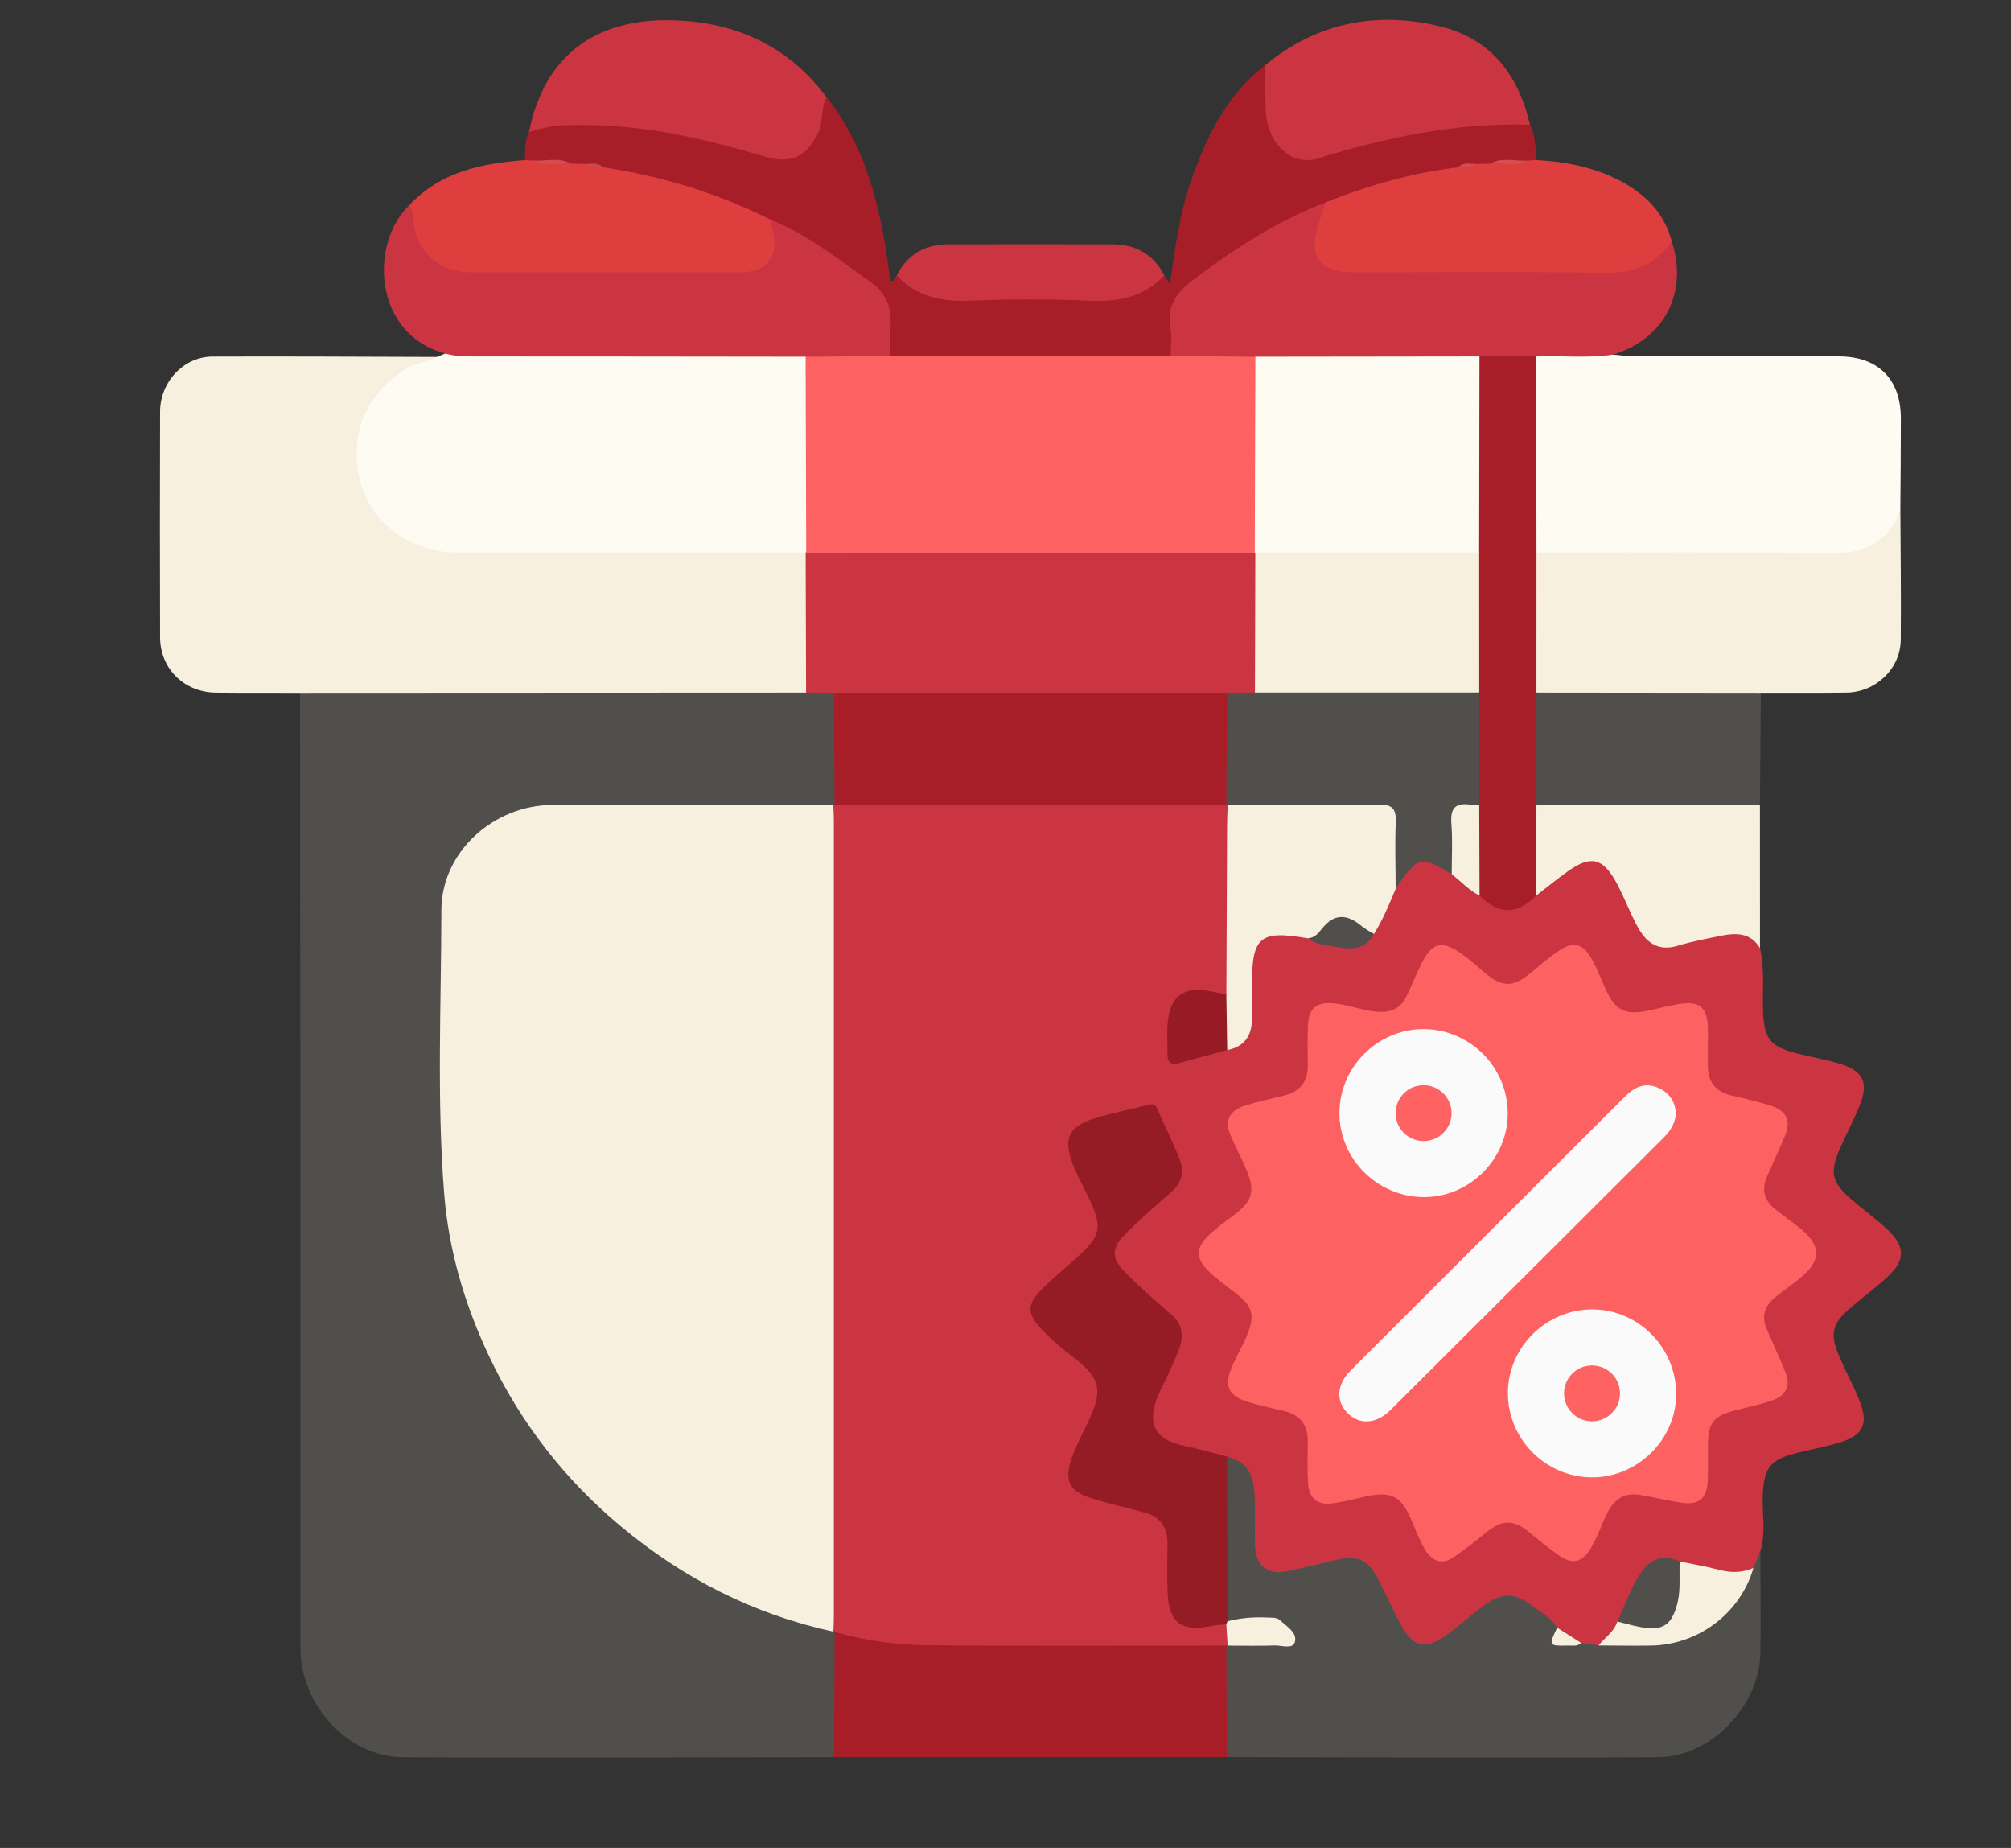 <?xml version="1.0" encoding="utf-8"?>
<!-- Generator: Adobe Illustrator 25.0.0, SVG Export Plug-In . SVG Version: 6.00 Build 0)  -->
<svg version="1.1" id="Capa_1" xmlns="http://www.w3.org/2000/svg" xmlns:xlink="http://www.w3.org/1999/xlink" x="0px" y="0px"
	 viewBox="0 0 429.56 394.67" style="enable-background:new 0 0 429.56 394.67;" xml:space="preserve">
<rect x="0" y="0" width="429.56" height="394.67" fill="#333333" stroke="none"/>
<style type="text/css">
	.st0{fill:#CA3541;}
	.st1{fill:#514F4C;}
	.st2{fill:#F8F0DF;}
	.st3{fill:#FEFBF3;}
	.st4{fill:#A71E29;}
	.st5{fill:#DF3E3E;}
	.st6{fill:#FE6161;}
	.st7{fill:#951B25;}
	.st8{fill:#961B25;}
	.st9{fill:#D34D52;}
	.st10{fill:#D64E51;}
	.st11{fill:#D34C50;}
	.st12{fill:#CC484F;}
	.st13{fill:#FAFAFA;}
	.st14{fill:#FE6262;}
</style>
<g>
	<path class="st0" d="M375.94,202.49c1.06,4.56,0.49,9.19,0.67,13.79c0.21,5.52,1.58,7.23,6.95,8.62c3.25,0.85,6.59,1.4,9.8,2.41
		c4.5,1.42,5.74,3.92,4.05,8.33c-1.28,3.36-3.04,6.54-4.47,9.86c-2.12,4.94-1.65,7.02,2.37,10.52c2.63,2.29,5.5,4.33,8.02,6.73
		c3.67,3.49,3.64,6.4-0.07,9.88c-2.64,2.47-5.6,4.58-8.31,6.97c-3.53,3.12-4.05,5.31-2.26,9.62c1.38,3.33,3.15,6.5,4.48,9.85
		c2.02,5.05,0.86,7.49-4.28,9.03c-3.21,0.97-6.55,1.51-9.8,2.4c-4.94,1.35-6.19,3.08-6.53,8.2c-0.28,4.21,0.76,8.48-0.55,12.64
		c-0.71,1.35,0.08,3.24-1.54,4.27c-3.51,2.11-7.04,0.6-10.55-0.01c-1.6-0.27-3.16-0.73-4.69-1.26c-4.82-1.22-6.81-0.47-9.07,3.84
		c-1.42,2.71-2.57,5.58-3.85,8.37c-0.99,2.33-2.68,4.06-4.81,5.38c-1.35,0.49-2.65,0.21-3.95-0.23c-2.18-0.82-3.98-2.21-5.72-3.71
		c-0.99-0.95-2.02-1.84-3.11-2.68c-5.73-4.4-8.12-4.39-13.79,0.26c-2.11,1.74-4.03,3.7-6.45,5.06c-4.11,2.31-6.97,1.72-9.52-2.26
		c-1.94-3.04-3.32-6.4-4.96-9.61c-2.51-4.89-4.16-5.66-9.6-4.37c-3.03,0.72-6.04,1.55-9.12,2.03c-5.16,0.8-7.9-1.4-8.14-6.56
		c-0.15-3.23,0.15-6.48-0.14-9.69c-0.32-3.55-0.95-7.02-5.13-8.23c-2.97-0.96-6.04-1.56-9.07-2.3c-7.09-1.71-8.95-5.35-6.29-12.08
		c1.15-2.9,2.81-5.56,3.97-8.46c1.3-3.25,0.87-5.95-1.81-8.45c-2.83-2.64-6-4.88-8.6-7.77c-3.55-3.95-3.57-6.47-0.05-10.39
		c2.68-2.99,5.99-5.27,8.85-8.05c2.38-2.3,2.78-4.78,1.75-7.81c-3.18-9.4-3.77-9.78-13.25-7.67c-8.47,1.88-9.75,4.49-6.05,12.27
		c1.02,2.14,2.16,4.21,3.05,6.42c1.57,3.91,0.81,7.23-2.19,10.23c-2.74,2.74-5.99,4.89-8.59,7.79c-2.88,3.22-2.88,4.74,0.06,8
		c2.6,2.89,5.77,5.13,8.6,7.77c3.22,3,3.62,6.32,2.12,10.18c-1.13,2.91-2.8,5.57-3.97,8.46c-2.21,5.49-1.11,7.8,4.52,9.44
		c3,0.87,6.08,1.42,9.05,2.38c4.69,1.52,6.21,3.57,6.32,8.48c0.07,3.24-0.15,6.49,0.09,9.72c0.4,5.46,2.34,6.98,7.75,6.3
		c1.48-0.19,2.98-0.57,4.26,0.63c0.77,1.48,0.76,2.95-0.02,4.43c-0.32,0.36-0.7,0.61-1.15,0.79c-1.7,0.54-3.46,0.41-5.21,0.41
		c-18.73,0.01-37.47,0.04-56.2-0.01c-6.01-0.01-11.94-0.91-17.85-1.97c-1.35-0.24-2.71-0.52-3.8-1.48
		c-0.36-0.35-0.63-0.76-0.81-1.23c-0.63-1.94-0.47-3.94-0.47-5.93c-0.01-54.52-0.01-109.05,0-163.57c0-1.98-0.19-3.99,0.52-5.92
		c0.21-0.46,0.54-0.84,0.96-1.12c1.63-0.83,3.4-0.71,5.14-0.71c24.37-0.02,48.73-0.02,73.1,0c1.62,0,3.26-0.09,4.82,0.51
		c0.46,0.2,0.83,0.52,1.11,0.94c0.61,1.13,0.69,2.38,0.69,3.62c0.05,10.94,0.05,21.88,0,32.82c-0.01,1-0.09,1.99-0.43,2.93
		c-0.9,1.92-2.58,1.51-4.17,1.36c-5.98-0.55-7.91,1.08-8.25,6.99c-0.06,1.11-0.01,2.22-0.02,3.33c-0.02,2.11,0.9,2.92,3.02,2.37
		c2.87-0.75,5.77-1.37,8.61-2.27c3.17-1.09,4.28-3.46,4.28-6.62c-0.01-2.72-0.08-5.44,0.05-8.15c0.4-8.79,4.11-11.44,12.59-9.07
		c2.25,1.01,4.66,1.46,7.08,1.87c2.58,0.44,4.88,0.01,6.6-2.16c1.97-3.06,3.24-6.46,4.87-9.69c0.12-0.22,0.25-0.43,0.38-0.64
		c3.97-6.54,6.06-7.02,12.5-2.89c2.08,1.64,4.12,3.34,6.24,4.95c4.73,3.39,6.64,3.33,11.29-0.34c2.62-1.91,4.85-4.32,7.63-6.03
		c3.72-2.29,5.9-1.96,8.91,1.24c1.3,1.39,2.24,2.99,2.94,4.74c0.61,1.5,1.23,3,1.95,4.45c3.14,6.26,4.78,7.04,11.52,5.56
		c3.16-0.7,6.23-1.9,9.53-1.84C373.05,198.7,375.31,199.43,375.94,202.49z"/>
	<path class="st1" d="M178.14,375.28c-30.71,0.03-61.41,0.22-92.12,0.02c-11.73-0.07-21.82-11.17-21.84-23.28
		c-0.04-36.87-0.01-73.75-0.02-110.62c-0.01-31.14-0.04-62.29-0.06-93.43c1.15-1.23,2.7-1.21,4.18-1.21
		c34.52,0.01,69.04-0.18,103.57,0.08c2.22,0.03,4.53-0.46,6.52,1.01c0.86,1.16,0.92,2.53,0.93,3.89c0.06,5.43,0.05,10.86,0,16.29
		c-0.01,1.37-0.1,2.73-1.03,3.85l-0.29,0.01c-1.58,1.42-3.53,1.02-5.36,1.03c-17.35,0.03-34.7,0-52.05,0.02
		c-16.03,0.02-25.34,9.33-25.36,25.34c-0.01,16.07-0.35,32.15,0.08,48.21c0.61,22.8,7.75,43.49,21.76,61.68
		c14.8,19.23,33.94,32.04,57.36,38.46c1.33,0.37,2.65,0.74,3.6,1.85l0.29,0.05c0.78,1.46,1.03,3.03,1.03,4.67
		c0,5.84,0.03,11.67-0.02,17.51C179.29,372.32,179.41,373.99,178.14,375.28z"/>
	<path class="st2" d="M172.17,147.92c-36.02,0.02-72.04,0.03-108.07,0.05c-6-0.01-11.99,0.02-17.99-0.04
		c-6.75-0.07-11.89-5.1-11.92-11.78c-0.05-16.08-0.05-32.17,0-48.25c0.02-6.32,5.05-11.71,11.17-11.74
		c15.99-0.07,31.98,0.04,47.97,0.08c-0.17,1.67-1.66,1.66-2.74,2.09c-9.47,3.77-14.69,12.55-13,21.92
		c1.82,10.05,9.44,16.55,20.08,16.62c22.86,0.15,45.72,0.02,68.58,0.08c2.17,0.01,4.56-0.56,6.33,1.43
		c0.85,1.62,0.73,3.39,0.74,5.13c0.02,6.48,0.03,12.96,0,19.44C173.3,144.68,173.44,146.47,172.17,147.92z"/>
	<path class="st3" d="M172.08,118.01c-24.72,0-49.44,0.01-74.16,0c-9.9,0-18.25-5.86-20.76-14.54c-2.87-9.92,0.6-18.91,9.3-24.55
		c2.15-1.39,4.7-1.51,6.87-2.69c0.6-0.24,1.2-0.49,1.8-0.73c0.92-0.91,2.08-0.67,3.18-0.67c22.57,0.15,45.14,0.01,67.7,0.08
		c2.09,0.01,4.27-0.31,6.19,0.94c0.98,1.11,1.07,2.48,1.08,3.85c0.07,11.51,0.07,23.03,0,34.54c-0.01,1.12-0.11,2.23-0.69,3.23
		C172.43,117.66,172.25,117.84,172.08,118.01z"/>
	<path class="st1" d="M337.74,350.88c1.24,0.18,2.49,0.36,3.73,0.54c2.92-1.62,6.11-0.89,9.18-0.94c4.45-0.06,8.62-0.94,12.57-3.07
		c3.74-2.02,6.72-4.71,8.6-8.54c0.72-1.46,1.62-2.8,2.72-4c0.49-1.17,0.98-2.35,1.47-3.52c0.01,7.23,0.15,14.46,0.01,21.69
		c-0.22,11.29-10.49,22.17-21.75,22.25c-30.73,0.21-61.46,0.02-92.18-0.02c-0.22-0.45-0.14,0.2-0.23-0.28
		c-1.52-7.85-1.66-15.7,0.09-23.53l0.29-0.01c2.97-1.91,6.28-0.64,9.42-1.03c1.05-0.13,2.72,0.45,2.95-0.78
		c0.29-1.5-1.29-2.28-2.58-2.71c-2.17-0.73-4.41-0.42-6.63-0.22c-1.47,0.13-3.01,0.51-3.96-1.16c-0.98-3.41-0.47-6.89-0.52-10.33
		c-0.08-6.42-0.06-12.85,0-19.28c0.02-1.7-0.21-3.51,1.2-4.88c4.3,1.35,5.7,3.42,5.9,9.05c0.12,3.35-0.05,6.71,0.07,10.07
		c0.15,4.3,2.71,6.26,6.96,5.37c3.39-0.71,6.76-1.55,10.14-2.34c4.91-1.15,6.99-0.21,9.34,4.35c1.59,3.09,3.01,6.27,4.64,9.35
		c2.55,4.82,5.14,5.54,9.52,2.48c2.94-2.06,5.57-4.56,8.49-6.65c3.62-2.6,6.41-2.59,9.86,0.05c1.95,1.49,4.24,2.66,5.57,4.87
		C332.65,351.37,335.43,350.75,337.74,350.88z"/>
	<path class="st3" d="M344.53,75.73c1.48,0.13,2.96,0.36,4.44,0.37c14.6,0.03,29.19,0,43.79,0.02c8.4,0.01,13.25,4.83,13.27,13.19
		c0.01,6.6-0.07,13.19-0.11,19.79c-1.4,6.81-5.37,9.99-13.04,10.04c-16.93,0.11-33.87,0.03-50.8,0.04c-3.24,0-6.48,0.04-9.71-0.02
		c-1.6-0.03-3.27,0.08-4.6-1.12c-0.96-1.43-0.89-3.07-0.89-4.68c-0.03-10.8-0.03-21.6,0-32.4c0-1.61-0.08-3.24,0.81-4.71
		c0.89-1.03,2.14-1.27,3.36-1.21C335.54,75.26,340.11,74.08,344.53,75.73z"/>
	<path class="st4" d="M248.7,58.84c0.32,0.49,0.64,0.98,1.21,1.85c1.1-7.83,2.11-15.37,4.67-22.57c3.31-9.34,7.63-18.02,15.73-24.26
		c1.59,1.66,1.02,3.75,1.09,5.69c0.09,2.61-0.03,5.23,0.95,7.74c1.85,4.76,5.21,6.56,10.07,5.09c9.82-2.97,19.79-5.27,30-6.34
		c4.79-0.5,9.67-1.26,14.4,0.58c1.13,2.4,1.24,4.97,1.31,7.55c-0.41,0.55-0.99,0.78-1.62,0.92c-2.65,0.37-5.37-0.23-7.99,0.55
		c-0.99,0.23-2,0.31-3.01,0.33c-1.37-0.03-2.73-0.04-4.04,0.46c-9.45,1.9-18.89,3.85-27.79,7.73c-11.35,4.23-21.35,10.67-30.51,18.5
		c-1.44,1.23-2.11,2.69-2.09,4.56c0.02,1.99,0.06,3.98-0.04,5.97c-0.08,1.49-0.08,3.06-1.89,3.7c-0.48,0.16-0.97,0.29-1.47,0.3
		c-18.46,0.17-36.93,0.24-55.39-0.03c-0.37-0.01-0.74-0.13-1.09-0.22c-2.33-0.84-2.27-2.97-1.97-4.68
		c1.13-6.49-2.18-10.33-7.13-13.76c-5.72-3.96-11.44-7.85-17.73-10.84c-11.37-5.32-23.29-8.88-35.61-11.2
		c-1.28-0.56-2.64-0.53-4-0.51c-1.01-0.01-2.02-0.1-3.01-0.31c-2.63-0.81-5.36-0.18-8.02-0.55c-0.65-0.13-1.23-0.38-1.63-0.93
		c0.14-2.01-0.06-4.07,0.9-5.96c2.14-2.79,5.33-2.36,8.23-2.5c13.9-0.65,27.29,2.32,40.52,6.09c7.89,2.24,11.36,0.27,13.02-7.82
		c0.25-1.21-0.17-2.91,1.79-3.21c7.73,9.74,10.88,21.23,12.78,33.2c0.27,1.71,0.47,3.44,0.71,5.16c0.06,0.41-0.05,1.12,0.66,0.87
		c0.37-0.13,0.56-0.75,0.83-1.15c1.27-0.4,2.18,0.36,3.01,1.07c3.04,2.59,6.57,3.2,10.45,3.16c9.58-0.1,19.17-0.13,28.75,0.01
		c4.62,0.07,8.94-0.35,12.54-3.62C246.92,58.9,247.75,58.49,248.7,58.84z"/>
	<path class="st2" d="M328.19,118c21.17,0.01,42.35-0.13,63.52,0.1c6.99,0.08,11.64-2.59,14.22-9c0.04,9.19,0.17,18.38,0.08,27.56
		c-0.06,6.16-5.32,11.18-11.59,11.26c-6.1,0.08-12.19,0.03-18.29,0.04c-1.46,1.23-3.23,1.18-4.98,1.18
		c-12.84,0.02-25.67,0.03-38.51-0.01c-1.61,0-3.26,0.05-4.68-0.96c-0.86-1.01-1.03-2.24-1.05-3.48c-0.11-7.66-0.1-15.32-0.01-22.98
		C326.92,120.37,326.99,118.97,328.19,118z"/>
	<path class="st0" d="M250.05,76.04c0.02-1.98,0.34-4.02-0.02-5.93c-0.88-4.63,1.21-7.62,4.7-10.25c8.81-6.66,18-12.62,28.37-16.62
		c1.13,1.91-0.09,3.61-0.53,5.35c-1.43,5.68,0.49,8.4,6.37,8.43c18.67,0.09,37.35,0.03,56.02,0.04c3.56,0,6.56-1.17,9.05-3.71
		c0.85-0.87,1.61-1.96,3.06-1.87c3.61,10.99-1.56,20.99-12.55,24.26c-5.45,0.83-10.94,0.16-16.41,0.4
		c-3.89,2.17-8.1,0.82-12.17,1.09c-15.93,0.16-31.85,0.18-47.78,0c-4.68,0.19-9.35,0.09-14.03,0.05
		C252.69,77.27,251.16,77.31,250.05,76.04z"/>
	<path class="st0" d="M164.63,46.93c7.92,3.19,14.5,8.45,21.37,13.33c3.96,2.81,4.57,6.3,4.15,10.56c-0.17,1.72,0,3.48,0.02,5.22
		c-0.58,0.74-1.41,1.11-2.29,1.09c-5.28-0.12-10.66,1.28-15.81-0.94c-23.68-0.03-47.36-0.06-71.04-0.06c-2,0-3.97-0.07-5.89-0.62
		C79.73,71.45,78.9,52.07,87.35,43.9c2,0.18,1.68,1.89,1.95,3.1c1.54,6.83,5.28,9.99,12.38,10.02c17.99,0.07,35.98,0.03,53.96,0.02
		c7.29-0.01,8.15-0.86,8.32-8.04C163.98,48.23,164.05,47.5,164.63,46.93z"/>
	<path class="st4" d="M261.95,351.46c0.04,7.94,0.09,15.88,0.13,23.82c-27.98,0-55.97,0-83.95,0c0.05-8.92,0.1-17.83,0.16-26.74
		c6.46,1.87,13.12,2.77,19.77,2.84C219.35,351.59,240.65,351.46,261.95,351.46z"/>
	<path class="st5" d="M164.63,46.93c0.16,0.85,0.3,1.7,0.48,2.55c1.22,5.5-1.3,8.67-6.98,8.68c-19.11,0.02-38.22,0.02-57.33,0
		c-7.3-0.01-12.08-4.53-12.64-11.9c-0.07-0.87,0.05-1.77-0.81-2.35c6.67-7.23,15.49-9.02,24.74-9.72c0.53,0.03,1.06,0.06,1.59,0.08
		c2.69,0.93,5.56-0.27,8.25,0.69c0.99,0.02,1.99,0.03,2.98,0.05c1.14,0.85,2.62-0.14,3.76,0.7
		C141.26,37.55,153.25,41.25,164.63,46.93z"/>
	<path class="st5" d="M357.09,51.48c-3.49,5.28-8.4,6.89-14.67,6.79c-17.82-0.3-35.64-0.1-53.47-0.11c-7.15,0-9.55-3.4-7.3-10.32
		c0.5-1.53,0.98-3.07,1.47-4.6c9.17-3.68,18.61-6.34,28.44-7.53c1.13-0.84,2.6,0.13,3.74-0.69c1-0.02,1.99-0.04,2.99-0.06
		c2.69-0.95,5.56,0.24,8.25-0.69c0.53-0.03,1.06-0.06,1.6-0.09c6.51,0.35,12.81,1.59,18.58,4.78
		C351.78,41.78,355.54,45.72,357.09,51.48z"/>
	<path class="st0" d="M176.56,20.78c-1.3,2.31-0.64,5.04-1.76,7.47c-2.38,5.18-5.93,6.86-11.44,5.2
		c-13.82-4.16-27.82-7.26-42.39-6.73c-2.75,0.1-5.39,0.62-7.98,1.5c3.28-16.56,14.56-24.93,32.58-23.81
		C158.29,5.19,168.84,10.4,176.56,20.78z"/>
	<path class="st0" d="M326.81,26.63c-15.58-0.49-30.57,2.65-45.36,7.22c-5.57,1.72-10.8-3.22-11.09-10.28
		c-0.13-3.23-0.05-6.47-0.06-9.7c10.99-9.04,23.59-11.51,37.17-8.28C318.41,8.18,324.36,15.96,326.81,26.63z"/>
	<path class="st1" d="M328.18,147.92c15.98,0.02,31.96,0.04,47.94,0.05c-0.06,7.96-0.13,15.93-0.19,23.89
		c-1.4,1.38-3.2,1.22-4.92,1.22c-12.8,0.04-25.6,0.04-38.4,0c-1.61,0-3.25,0.05-4.66-0.97c-0.85-1.01-1.02-2.24-1.04-3.47
		c-0.1-5.79-0.12-11.59,0.01-17.38C326.96,150.03,327.09,148.78,328.18,147.92z"/>
	<path class="st2" d="M328.18,171.92c15.92-0.02,31.83-0.04,47.75-0.06c0,10.21,0.01,20.42,0.01,30.63
		c-2.07-3.43-5.26-3.26-8.55-2.59c-3.03,0.62-6.09,1.19-9.05,2.09c-4.2,1.28-6.73-0.75-8.54-4.05c-1.66-3.04-2.85-6.33-4.5-9.38
		c-2.91-5.38-5.51-5.95-10.42-2.46c-2.32,1.65-4.52,3.46-6.77,5.19c-0.84-0.69-1.09-1.66-1.13-2.65c-0.2-4.7-0.21-9.4,0.01-14.1
		C327.05,173.55,327.3,172.57,328.18,171.92z"/>
	<path class="st0" d="M248.7,58.84c-4.35,4.6-9.73,5.67-15.9,5.39c-8.44-0.38-16.92-0.37-25.36,0c-6.16,0.27-11.55-0.77-15.9-5.38
		c2.28-4.62,6.13-6.66,11.16-6.67c11.6-0.02,23.21-0.02,34.81,0C242.54,52.19,246.39,54.25,248.7,58.84z"/>
	<path class="st2" d="M178,348.48c-16.99-3.71-31.98-11.32-45.33-22.45c-12.16-10.14-21.59-22.32-28.29-36.57
		c-5.15-10.96-8.55-22.45-9.51-34.61c-1.59-20.14-0.62-40.31-0.59-60.46c0.02-12.43,11.13-22.45,23.77-22.48
		c19.97-0.05,39.95-0.01,59.92-0.01c0.05,0.99,0.14,1.99,0.14,2.98c0.01,56.88,0.01,113.75,0,170.63
		C178.12,346.49,178.04,347.49,178,348.48z"/>
	<path class="st6" d="M364.81,223.62c0,1.25,0.03,2.49,0,3.74c-0.08,3.65,1.63,5.84,5.22,6.65c2.78,0.63,5.57,1.29,8.29,2.15
		c3.18,1.01,4.33,3.2,2.99,6.37c-1.26,2.98-2.62,5.91-3.91,8.87c-1.31,3-0.3,5.3,2.18,7.16c1.59,1.19,3.18,2.39,4.74,3.62
		c4.79,3.77,4.83,7.09,0.11,10.86c-1.65,1.32-3.37,2.54-5.03,3.85c-2.3,1.81-3.28,4.03-2.05,6.89c1.33,3.08,2.73,6.13,4.01,9.23
		c1.26,3.04,0.05,5.12-2.9,6.11c-2.58,0.87-5.26,1.46-7.91,2.13c-4.51,1.15-5.69,2.62-5.73,7.31c-0.02,2.49,0.06,4.99-0.02,7.48
		c-0.14,4.1-1.91,5.54-5.97,4.86c-2.81-0.47-5.6-1.12-8.41-1.61c-3.44-0.6-5.64,0.89-7.16,3.99c-1.2,2.45-2.05,5.04-3.48,7.42
		c-1.88,3.13-4.04,3.44-6.78,1.5c-2.13-1.5-4.16-3.15-6.17-4.81c-3.58-2.97-5.96-2.93-9.61,0.08c-2.1,1.74-4.27,3.41-6.51,4.98
		c-2.8,1.97-4.97,0.91-6.49-1.78c-0.97-1.73-1.74-3.58-2.48-5.42c-2.37-5.86-4.51-6.97-10.67-5.49c-2.05,0.49-4.12,0.96-6.2,1.28
		c-3.37,0.52-5.29-0.95-5.48-4.35c-0.17-2.98-0.06-5.98-0.05-8.97c0.01-3.5-1.7-5.58-5.09-6.38c-2.66-0.63-5.34-1.18-7.94-2.01
		c-3.88-1.25-4.83-3.33-3.29-7.12c0.94-2.3,2.25-4.45,3.23-6.74c1.97-4.62,1.36-6.55-2.69-9.6c-1.89-1.42-3.83-2.8-5.49-4.47
		c-2.64-2.65-2.66-4.81-0.02-7.44c1.75-1.74,3.83-3.16,5.8-4.66c3.55-2.7,4.25-4.9,2.56-9.05c-1.08-2.65-2.45-5.17-3.57-7.81
		c-1.37-3.22-0.08-5.33,3.09-6.31c2.72-0.84,5.51-1.48,8.29-2.14c3.39-0.8,5.13-2.85,5.12-6.35c-0.01-2.87-0.09-5.74,0.03-8.6
		c0.16-3.86,1.97-5.13,5.84-4.72c3.23,0.34,6.22,1.69,9.52,1.79c2.75,0.09,4.56-0.96,5.7-3.33c1.13-2.35,2.09-4.79,3.27-7.12
		c2.2-4.35,4.31-4.89,8.3-2.1c1.83,1.28,3.5,2.79,5.21,4.23c3.74,3.16,6.03,3.12,9.88-0.11c1.81-1.52,3.62-3.05,5.55-4.4
		c3.44-2.41,5.46-1.94,7.52,1.8c1.02,1.85,1.77,3.84,2.62,5.77c2.21,5.04,4.32,6.1,9.73,4.9c2.06-0.46,4.11-0.97,6.19-1.32
		c4.28-0.72,5.98,0.71,6.12,5.06C364.85,220.88,364.81,222.25,364.81,223.62z"/>
	<path class="st7" d="M262.12,311.07c0.03,11.73,0.06,23.46,0.09,35.19c0.15,0.31,0.08,0.53-0.25,0.65
		c-1.11,0.11-2.25,0.13-3.34,0.36c-6.25,1.3-8.97-0.73-9.22-7.13c-0.13-3.49-0.08-6.98-0.02-10.47c0.06-3.47-1.53-5.7-4.86-6.63
		c-3.83-1.07-7.74-1.89-11.52-3.09c-4.54-1.44-5.68-3.74-4.17-8.28c0.78-2.35,1.93-4.59,3.03-6.81c4.01-8.1,3.56-10.45-3.58-15.77
		c-1.92-1.43-3.63-3.03-5.3-4.7c-3.76-3.75-3.82-5.76-0.1-9.39c2.67-2.6,5.6-4.93,8.3-7.51c3.74-3.59,4.1-5.5,1.99-10.32
		c-1.25-2.85-2.86-5.55-3.98-8.45c-2.14-5.54-0.97-8.1,4.63-9.87c3.78-1.19,7.71-1.91,11.56-2.91c0.87-0.22,1.35-0.17,1.74,0.73
		c1.6,3.65,3.39,7.21,4.85,10.91c1.04,2.64,0.5,5.06-1.82,7.05c-3.21,2.75-6.37,5.58-9.39,8.53c-3.56,3.48-3.54,5.57,0.1,9.12
		c3.03,2.95,6.19,5.77,9.39,8.53c2.34,2.01,2.64,4.42,1.69,7.08c-0.75,2.1-1.75,4.12-2.67,6.16c-0.67,1.48-1.5,2.88-2.07,4.39
		c-2.23,5.97-0.4,9.06,5.92,10.38C256.13,309.45,259.11,310.31,262.12,311.07z"/>
	<path class="st4" d="M178.27,171.88c-0.06-7.97-0.12-15.94-0.18-23.92c1.39-1.41,3.21-1.22,4.93-1.22
		c24.82-0.03,49.64-0.04,74.46,0c1.61,0,3.26-0.04,4.69,0.95c0.8,0.88,1.02,1.97,1.05,3.09c0.17,5.92,0.14,11.85,0.02,17.77
		c-0.03,1.23-0.16,2.49-1.29,3.33C234.06,171.88,206.16,171.88,178.27,171.88z"/>
	<path class="st1" d="M261.95,171.88c0.06-7.97,0.12-15.94,0.18-23.91c1.86-1.68,4.13-1.01,6.27-1.12
		c14.6-0.24,29.21-0.08,43.81-0.08c1.37,0,2.76,0.07,3.94,0.92c0.33,0.38,0.69,0.8,0.72,1.29c0.46,7.55,1.03,15.1-0.31,22.62
		c-0.15,0.2-0.3,0.52-0.48,0.54c-5.01,0.47-5.15,3.87-4.95,7.76c0.12,2.28,0.69,4.77-1.05,6.81c-6.57-4.07-7.27-3.89-11.97,3.12
		c-2.11-2.78-1.1-6-1.17-9.03c-0.2-8.19,0.72-7.71-7.68-7.73c-7.36-0.01-14.72,0.03-22.07-0.02c-1.72-0.01-3.53,0.21-4.95-1.16
		L261.95,171.88z"/>
	<path class="st4" d="M315.97,171.92c0-8,0-16,0-24.01c-0.97-1.12-1.06-2.49-1.06-3.86c-0.01-8.68-0.14-17.37,0.06-26.05
		c-0.22-12.55-0.07-25.1-0.07-37.65c0-1.49,0.04-3,1.13-4.22c4.04,0,8.07,0,12.1,0c0.02,13.96,0.04,27.91,0.07,41.87
		c0,9.97-0.01,19.94-0.01,29.91c0,8,0,16,0,24c-0.02,6.46-0.04,12.91-0.06,19.37c-4.22,4.14-7.92,4.13-12.09-0.01
		C314.18,184.83,314.26,178.38,315.97,171.92z"/>
	<path class="st2" d="M262.24,171.89c10.72,0,21.45,0.11,32.16-0.07c3.04-0.05,3.86,0.94,3.74,3.83c-0.2,4.72-0.03,9.45-0.02,14.18
		c-1.38,3.31-2.74,6.63-4.66,9.68c-4.6-2.56-9.03-3.21-13.07,1.09c-0.21,0.22-0.71,0.02-1.03-0.2c-10.32-1.79-12-0.34-11.92,10.24
		c0.02,2.35,0.01,4.71-0.02,7.06c-0.04,3.55-1.64,5.87-5.27,6.56c-1.93-3.93-1.69-7.9-0.19-11.88c0.05-12.01,0.09-24.02,0.15-36.03
		C262.11,174.86,262.19,173.37,262.24,171.89z"/>
	<path class="st2" d="M374.54,334.88c-2.78,9.62-11.7,16.41-21.86,16.57c-3.74,0.06-7.48-0.01-11.22-0.02c1.34-1.7,3.32-2.9,4-5.11
		c1.84-0.79,3.64-0.04,5.45,0.17c3.87,0.45,5.27-0.67,6.4-4.43c0.85-2.82-0.41-5.96,1.47-8.58c2.86,0.6,5.76,1.08,8.59,1.83
		C369.86,335.96,372.2,335.88,374.54,334.88z"/>
	<path class="st8" d="M261.95,212.37c0.06,3.96,0.13,7.92,0.19,11.88c-3.45,0.94-6.89,1.89-10.34,2.81
		c-1.49,0.4-2.43-0.03-2.42-1.76c0.03-2.47-0.21-4.98,0.1-7.41c0.68-5.29,3.55-7.2,8.84-6.21
		C259.53,211.9,260.74,212.13,261.95,212.37z"/>
	<path class="st1" d="M358.79,333.48c-0.14,3.17,0.29,6.35-0.64,9.51c-1.1,3.75-2.76,5.16-6.61,4.68c-2.05-0.25-4.05-0.89-6.07-1.35
		c1.64-3.47,2.8-7.17,5-10.39C352.58,332.82,355.32,331.92,358.79,333.48z"/>
	<path class="st2" d="M315.97,171.92c0.02,6.45,0.05,12.9,0.07,19.35c-2.29-1.12-3.97-3.04-5.95-4.56c0-3.58,0.21-7.18-0.07-10.74
		c-0.26-3.25,0.77-4.65,4.1-4.1C314.72,171.98,315.35,171.91,315.97,171.92z"/>
	<path class="st2" d="M261.95,346.91c0.07-0.22,0.16-0.44,0.25-0.65c2.77-0.71,5.58-0.95,8.43-0.8c0.98,0.05,2.04-0.12,2.83,0.61
		c1.43,1.32,3.69,2.63,3.13,4.63c-0.45,1.61-2.83,0.67-4.34,0.73c-3.34,0.12-6.68,0.03-10.02,0.03
		C262.14,349.94,262.05,348.42,261.95,346.91z"/>
	<path class="st1" d="M279.35,200.39c1.41-0.06,2.25-1.05,3-2.01c2.54-3.24,5.28-3.23,8.32-0.73c0.85,0.7,1.85,1.24,2.78,1.85
		c-1.65,3.05-4.53,3.38-7.4,2.83C283.8,201.9,281.32,201.91,279.35,200.39z"/>
	<path class="st2" d="M337.74,350.88c-0.79,0.8-1.81,0.55-2.76,0.57c-4.21,0.09-4.23,0.05-2.36-3.81
		C334.32,348.73,336.03,349.81,337.74,350.88z"/>
	<path class="st0" d="M268.06,147.92c-1.97,0.01-3.95,0.03-5.92,0.04c-28.01,0-56.03,0-84.04,0c-1.97-0.01-3.95-0.03-5.92-0.04
		c-0.03-9.97-0.06-19.94-0.09-29.91c0,0,0.12,0.03,0.12,0.03c1.41-1.35,3.22-1.22,4.95-1.23c28.73-0.03,57.46-0.03,86.19,0
		c1.37,0,2.75-0.01,4.07,0.5c0.46,0.21,0.84,0.52,1.14,0.94c0.84,1.61,0.72,3.36,0.73,5.09c0.02,6.56,0.03,13.12,0,19.67
		C269.27,144.74,269.37,146.51,268.06,147.92z"/>
	<path class="st6" d="M268.02,118.04c-31.94,0-63.88,0-95.81,0.01c-0.04-13.95-0.09-27.9-0.13-41.85c6.03-0.05,12.06-0.1,18.1-0.16
		c19.96,0,39.93,0,59.89,0c6.03,0.05,12.06,0.11,18.1,0.16c1.04,1.08,1.11,2.46,1.12,3.83c0.06,11.42,0.08,22.84-0.01,34.26
		C269.25,115.64,269.2,117.04,268.02,118.04z"/>
	<path class="st9" d="M121.94,34.95c-2.74-0.34-5.61,0.81-8.25-0.69C116.43,34.54,119.3,33.44,121.94,34.95z"/>
	<path class="st10" d="M326.53,34.27c-2.64,1.49-5.51,0.34-8.25,0.69C320.92,33.45,323.78,34.53,326.53,34.27z"/>
	<path class="st11" d="M315.29,35.01c-1.07,1.2-2.48,0.53-3.74,0.69C312.62,34.52,314.01,35.09,315.29,35.01z"/>
	<path class="st12" d="M128.68,35.7c-1.27-0.15-2.69,0.51-3.76-0.7C126.2,35.08,127.6,34.51,128.68,35.7z"/>
	<path class="st3" d="M268.02,118.04c0.04-13.95,0.09-27.9,0.13-41.85c15.96-0.02,31.91-0.04,47.87-0.06
		c-0.02,13.95-0.04,27.91-0.07,41.86c-1.4,1.37-3.2,1.2-4.91,1.21c-12.66,0.04-25.31,0.03-37.97,0c-1.72,0-3.51,0.11-4.93-1.2
		L268.02,118.04z"/>
	<path class="st13" d="M358.01,237.79c-0.21,2.08-1.12,3.64-2.49,5.01c-19.51,19.45-38.99,38.92-58.52,58.35
		c-3.08,3.06-6.72,3.19-9.24,0.56c-2.42-2.53-2.24-6.02,0.68-8.94c19.56-19.57,39.16-39.11,58.75-58.66c2-2,4.25-3.01,7.09-1.75
		C356.71,233.44,357.79,235.38,358.01,237.79z"/>
	<path class="st13" d="M322.06,237.76c0.03,9.72-8.08,17.88-17.8,17.91c-9.97,0.03-18.16-8.06-18.15-17.96
		c0-9.75,8.05-17.85,17.81-17.92C313.86,219.73,322.03,227.81,322.06,237.76z"/>
	<path class="st13" d="M340.15,279.65c9.91,0.04,17.97,8.24,17.89,18.21c-0.07,9.67-8.32,17.73-18.05,17.66
		c-9.95-0.07-18.01-8.28-17.9-18.21C322.2,287.61,330.37,279.62,340.15,279.65z"/>
	<path class="st2" d="M268.14,118.01c15.94-0.01,31.88-0.01,47.82-0.02c0,9.97,0.01,19.94,0.01,29.91
		c-15.97,0-31.94,0.01-47.91,0.01C268.08,137.95,268.11,127.98,268.14,118.01z"/>
	<path class="st14" d="M310.06,237.78c-0.02,3.26-2.66,5.89-5.93,5.92c-3.26,0.03-5.95-2.57-6.02-5.83
		c-0.08-3.41,2.71-6.19,6.12-6.1C307.48,231.85,310.08,234.52,310.06,237.78z"/>
	<path class="st14" d="M339.97,291.62c3.27-0.05,5.97,2.52,6.07,5.78c0.11,3.39-2.66,6.2-6.07,6.15c-3.26-0.05-5.88-2.71-5.88-5.97
		C334.09,294.32,336.7,291.67,339.97,291.62z"/>
</g>
</svg>

